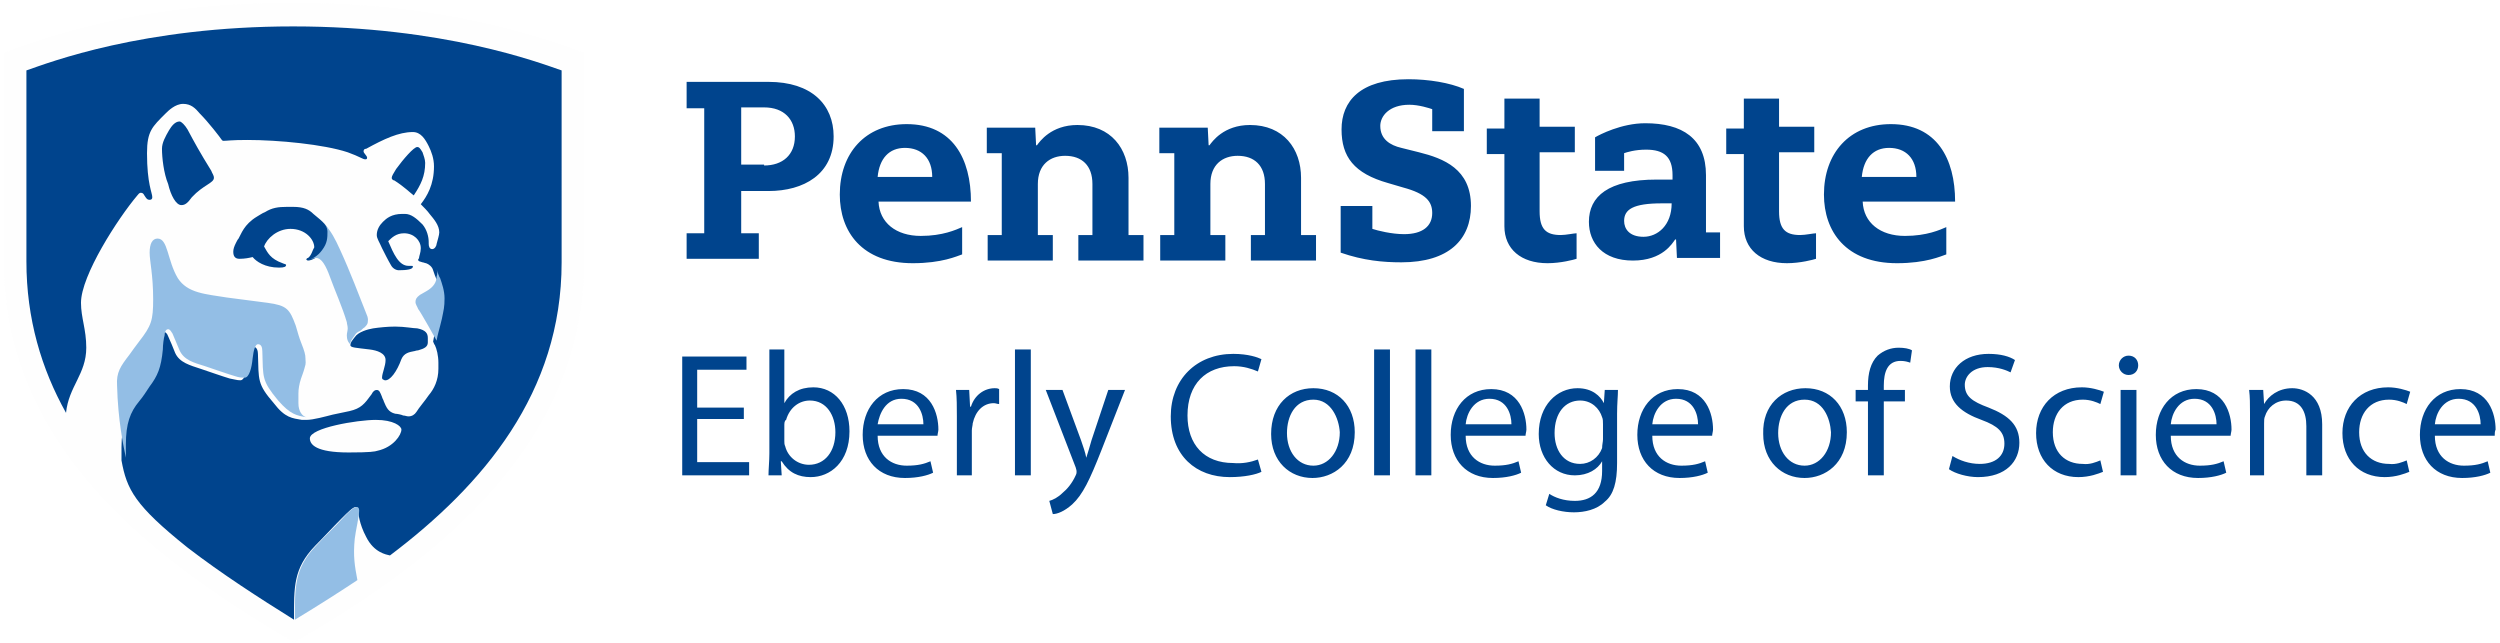 <?xml version="1.0" encoding="utf-8"?>
<!-- Generator: Adobe Illustrator 22.0.1, SVG Export Plug-In . SVG Version: 6.00 Build 0)  -->
<svg version="1.1" id="Layer_1" xmlns="http://www.w3.org/2000/svg" xmlns:xlink="http://www.w3.org/1999/xlink" x="0px" y="0px"
	 viewBox="0 0 284 73" style="enable-background:new 0 0 284 73;" xml:space="preserve">
<style type="text/css">
	.st0{filter:url(#Adobe_OpacityMaskFilter);}
	.st1{fill:#FFFFFF;}
	.st2{mask:url(#mask-2_1_);fill:#FEFEFE;}
	.st3{fill:#00448D;}
	.st4{fill:#93BEE5;}
</style>
<title>Group 27</title>
<desc>Created with Sketch.</desc>
<g id="Symbols">
	<g id="DT---MVP-Nav" transform="translate(-63, -9)">
		<g id="Group-29">
			<g id="Group-27" transform="translate(63, 9)">
				<g id="Group-3">
					<g id="Clip-2">
					</g>
					<defs>
						<filter id="Adobe_OpacityMaskFilter" filterUnits="userSpaceOnUse" x="0.5" y="0.3" width="65.9" height="72.7">
							<feColorMatrix  type="matrix" values="1 0 0 0 0  0 1 0 0 0  0 0 1 0 0  0 0 0 1 0"/>
						</filter>
					</defs>
					<mask maskUnits="userSpaceOnUse" x="0.5" y="0.3" width="65.9" height="72.7" id="mask-2_1_">
						<g class="st0">
							<polygon id="path-1_1_" class="st1" points="0.5,0.3 66.4,0.3 66.4,73 0.5,73 							"/>
						</g>
					</mask>
					<path id="Fill-1" class="st2" d="M33.4,73c-14.6-8.7-33-21.3-33-43.5V6c6.7-2.5,17.1-5.7,33-5.7c16,0,27,3.5,33,5.7v23.5
						C66.4,51.9,47.3,64.9,33.4,73"/>
				</g>
				<path id="Fill-4" class="st3" d="M21.3,62.2c3.9,3,8.1,5.7,12.1,8.2c0-3.7-0.1-5.8,2.4-8.4c1-1,2-2.1,3-3.1
					c0.7-0.7,1.3-1.3,1.6-1.3c0.2,0,0.3,0.1,0.3,0.4c0,0.3,0.1,1.5,0.9,3c0.9,1.8,2.3,2,2.7,2.1c10.6-8,19.5-18.5,19.5-33.3V8
					c-2.6-0.9-13.4-5-30.5-5S5.6,7.1,3,8v21.7c0,6.5,1.7,12.2,4.5,17.2c0.3-3,2.3-4.4,2.3-7.4c0-2.1-0.6-3.4-0.6-5.1
					c0-3.1,4.2-9.6,6.4-12.2c0.1-0.1,0.2-0.3,0.4-0.3c0.2,0,0.3,0.1,0.4,0.3c0.2,0.3,0.3,0.5,0.6,0.5c0.2,0,0.3-0.1,0.3-0.3
					c0-0.5-0.6-1.5-0.6-5c0-2.5,0.6-3,2.1-4.5c0.3-0.3,1.1-1.1,2-1.1c0.9,0,1.4,0.5,1.9,1.1c1,1,2.3,2.7,2.5,3
					c0.1,0.1,0.1,0.1,0.2,0.1c0.4,0,0.8-0.1,2.7-0.1c3.5,0,8.7,0.5,11.4,1.4c1.4,0.5,1.7,0.8,2,0.8c0.2,0,0.2-0.1,0.2-0.2
					c0-0.2-0.4-0.5-0.4-0.7c0-0.2,0.1-0.3,0.3-0.3c2-1.1,3.7-1.9,5.3-1.9c0.9,0,1.4,0.8,1.8,1.6c0.3,0.6,0.6,1.4,0.6,2.3
					c0,2.1-0.8,3.4-1.5,4.3c0.3,0.3,0.8,0.8,1,1.1c0.5,0.6,1.1,1.3,1.1,2.1c0,0.3-0.2,0.9-0.3,1.3c0,0.2-0.2,0.6-0.5,0.6
					c-0.3,0-0.4-0.3-0.4-0.6c0-0.1,0-0.2,0-0.2c0-0.6-0.2-1.4-0.7-2c-0.7-0.7-1.3-1.2-2-1.2h-0.3c-1.2,0-1.8,0.5-2.2,0.9
					c-0.4,0.4-0.7,0.9-0.7,1.5c0,0.4,0.3,0.8,0.6,1.5c0.2,0.4,0.7,1.4,1,1.9c0.2,0.4,0.6,0.6,0.9,0.6c0.9,0,1.6-0.1,1.6-0.4
					c0-0.1,0-0.1-0.2-0.1c0,0-0.2,0-0.3,0c-1.1,0-1.7-1.4-2.3-2.8c0.4-0.4,0.9-0.9,1.8-0.9c1.1,0,1.9,0.8,1.9,1.7
					c0,0.5-0.2,0.9-0.2,1.1c0,0.1-0.1,0.1-0.1,0.2c0,0.2,0.2,0.2,0.5,0.3c0.1,0,0.3,0.1,0.4,0.1c0.3,0.1,0.7,0.4,0.8,0.8
					c0.1,0.3,0.3,0.9,0.4,1c0.2,0.6,0.5,1.4,0.5,2.3c0,1-0.1,1.3-0.3,2.3c-0.3,1.3-0.5,1.8-0.6,2.5c0.1,0.2,0.1,0.3,0.2,0.4
					c0.2,0.4,0.4,1.2,0.4,2v0.7c0,1.3-0.5,2.3-1.1,3c-0.4,0.6-1.1,1.4-1.4,1.9c-0.2,0.3-0.5,0.5-0.9,0.5c-0.2,0-0.4-0.1-0.6-0.1
					c-0.2-0.1-0.7-0.2-0.9-0.2c-0.8-0.2-1-0.7-1.3-1.4c0-0.1-0.2-0.4-0.2-0.5c-0.2-0.5-0.3-0.8-0.6-0.8c-0.2,0-0.4,0.1-0.6,0.5
					c-0.8,1.1-1.2,1.6-2.5,1.9c-0.5,0.1-1.4,0.3-1.9,0.4c-0.8,0.2-2.2,0.6-3,0.6c-0.2,0-0.4,0-0.5,0c-1.1-0.2-1.9-0.2-3.2-1.9
					c-1.9-2.2-1.7-2.6-1.8-5.6c0-0.3-0.1-0.8-0.5-0.8c-0.3,0-0.5,0.6-0.6,1.6c-0.1,1.1-0.4,2.2-0.9,2.2c-0.4,0-0.6-0.1-1.2-0.2
					c-0.7-0.2-2.4-0.8-3.3-1.1c-1.2-0.4-2.4-0.7-2.9-1.8c-0.2-0.5-0.6-1.5-0.8-1.9c-0.1-0.3-0.3-0.5-0.5-0.5c-0.3,0-0.4,0.4-0.4,0.7
					c0,0.3-0.1,1.1-0.2,1.6c-0.2,2.1-0.6,3-1.5,4.2c-0.4,0.5-0.8,1.1-1.2,1.7c-0.9,1.2-1.5,2.5-1.5,4.9c0,0.2,0,1.1,0,1.5
					C14.4,55.6,15.3,57.4,21.3,62.2 M42.9,51.2c-0.3,0.1-0.8,0.2-3.3,0.2c-3.7,0-4.4-0.9-4.4-1.6c0-1.2,5.4-2.1,7.5-2.1
					c2,0,2.9,0.7,2.9,1.1C45.6,49.4,44.7,50.8,42.9,51.2 M35.7,28.1c0-0.9-1-2.1-2.7-2.1c-1.5,0-2.7,1.1-3,2
					c0.4,0.7,0.7,1.4,2.1,1.9c0.2,0.1,0.4,0.1,0.4,0.2c0,0.2-0.2,0.3-0.8,0.3c-1.6,0-2.6-0.7-3-1.2c-0.4,0.1-0.9,0.2-1.5,0.2
					c-0.5,0-0.7-0.3-0.7-0.8c0-0.3,0.1-0.6,0.3-1c0.1-0.2,0.2-0.4,0.3-0.5c0.3-0.5,0.6-1.6,2.1-2.5c0.2-0.1,0.6-0.4,0.9-0.5
					c0.8-0.5,1.5-0.6,2.5-0.6h0.7c1.2,0,1.8,0.3,2.3,0.8c1.1,0.9,1.7,1.4,1.7,2.1c0,0.7,0,1.3-0.6,2.1c-0.5,0.7-1.3,1.1-1.7,1.1
					c-0.1,0-0.2-0.1-0.2-0.1c0-0.1,0.1-0.2,0.2-0.2C35.4,29,35.5,28.4,35.7,28.1 M20.6,23.3c0.4,0,0.7-0.2,1.2-0.9
					c1.3-1.4,2.5-1.6,2.5-2.2c0-0.3-0.2-0.5-0.3-0.8c-1.3-2.1-1.9-3.2-2.7-4.7c-0.3-0.5-0.7-0.9-0.9-0.9c-0.5,0-0.9,0.5-1.2,1
					c-0.4,0.7-0.8,1.4-0.8,2.1c0,1,0.2,2.8,0.7,4C19.4,22.2,20,23.3,20.6,23.3 M44.8,20.5c-0.1,0-0.3-0.1-0.3-0.3
					c0-0.2,0.2-0.5,0.5-1c0.8-1.1,2-2.5,2.4-2.5c0.2,0,0.3,0.1,0.6,0.6c0.1,0.3,0.3,0.8,0.3,1.2c0,1.5-0.5,2.5-1.3,3.7
					C46.6,21.9,45.9,21.2,44.8,20.5 M43.4,42.9c0-0.5,0.4-1.3,0.4-2c0-0.8-1-1.1-1.8-1.2c-1.6-0.2-2.2-0.2-2.2-0.5
					c0-0.3,0.2-0.5,0.5-0.9c0.4-0.6,1.5-0.9,2.1-1c0.7-0.1,1.6-0.2,2.5-0.2c1.1,0,2,0.2,2.5,0.2c1,0.2,1.2,0.6,1.2,1.1v0.5
					c0,0.5-0.4,0.7-1.1,0.9c-0.2,0-0.4,0.1-0.5,0.1c-0.5,0.1-1.1,0.2-1.4,0.9c-0.5,1.4-1.3,2.5-1.9,2.4
					C43.5,43.1,43.4,43.1,43.4,42.9"/>
				<path id="Fill-6" class="st4" d="M40.3,61.2c0.1-0.9,0.5-2.5,0.5-3.2c0-0.3-0.1-0.4-0.3-0.4c-0.3,0-0.9,0.5-1.6,1.3
					c-0.9,1-2,2-3,3.1c-2.5,2.6-2.4,4.8-2.4,8.4c2.8-1.7,5.3-3.3,7.1-4.5C40.3,64.3,40.1,63.2,40.3,61.2 M14.3,52c0-0.4,0-1.3,0-1.5
					c0-2.4,0.5-3.7,1.5-4.9c0.5-0.6,0.8-1.1,1.2-1.7c0.9-1.2,1.3-2.1,1.5-4.2c0-0.5,0.1-1.3,0.2-1.6c0-0.3,0.1-0.7,0.4-0.7
					c0.2,0,0.3,0.2,0.5,0.5c0.2,0.5,0.6,1.4,0.8,1.9c0.5,1.1,1.6,1.4,2.9,1.8c0.9,0.3,2.6,0.9,3.3,1.1c0.6,0.2,0.8,0.2,1.2,0.2
					c0.5,0,0.8-1.1,0.9-2.2c0.1-0.9,0.3-1.6,0.6-1.6c0.4,0,0.5,0.4,0.5,0.8c0.1,3-0.1,3.3,1.8,5.6c1.4,1.6,2.1,1.7,3.2,1.9
					c-0.4-0.1-0.9-0.6-0.9-1.6v-1.1c0-0.5,0.1-1.1,0.3-1.7c0.1-0.3,0.3-0.8,0.4-1.2c0.2-0.6,0.1-0.7,0.1-1.1c0-0.4-0.1-0.8-0.5-1.8
					c-0.2-0.5-0.4-1.2-0.6-1.9c-0.7-1.9-1-2.3-3.2-2.6c-0.7-0.1-3.9-0.5-4.6-0.6c-2.5-0.4-4.5-0.5-5.6-2.2c-1.2-2-1.1-4.5-2.3-4.5
					c-0.6,0-0.9,0.6-0.9,1.6c0,1,0.4,2.5,0.4,5.3c0,2.4-0.2,3-1.6,4.8c-0.4,0.5-0.8,1.1-1.1,1.5c-1,1.3-1.5,2-1.4,3.5
					C13.4,47.7,14,50.6,14.3,52 M41.6,35.6c0.1,0.2,0.2,0.5,0.2,0.7c0,0.5-0.1,0.6-0.4,0.9c-0.2,0.1-0.3,0.3-0.5,0.4
					c-0.3,0.1-0.5,0.3-0.6,0.5c-0.3,0.4-0.5,0.7-0.5,0.9c0,0.1,0,0.1,0.1,0.2c-0.4-0.3-0.5-0.7-0.5-1.1c0-0.3,0.1-0.5,0.1-0.8
					c0-0.3-0.1-0.5-0.1-0.7c-0.5-1.7-1.4-3.7-1.9-5.1c-0.5-1.4-1-2.2-1.6-2.2c-0.3,0-0.6,0.2-1,0.2c0.5,0,1.2-0.4,1.7-1.1
					c0.6-0.8,0.6-1.4,0.6-2.1c0-0.3-0.1-0.6-0.4-0.9c0.8,0.8,1.3,1.8,1.8,2.9C39.8,30.9,40.8,33.6,41.6,35.6 M49.6,30.6
					c0.1,0.3,0.3,0.9,0.4,1c0.2,0.6,0.5,1.4,0.5,2.3c0,1-0.1,1.3-0.3,2.3c-0.3,1.3-0.5,1.8-0.6,2.5c-0.1-0.2-1.9-3.4-2.1-3.6
					c-0.1-0.3-0.3-0.5-0.3-0.8c0-0.3,0.1-0.5,0.5-0.8c0.2-0.1,0.5-0.3,0.7-0.4c0.9-0.5,1.2-1.1,1.2-1.7
					C49.7,31.1,49.7,30.9,49.6,30.6"/>
				<path id="Fill-8" class="st3" d="M162.7,12.4c-0.3-0.1-1.5-0.5-2.6-0.5c-2.3,0-3.3,1.3-3.3,2.4c0,1.5,1.1,2.2,2.4,2.5l2,0.5
					c2.8,0.7,5.9,1.9,5.9,6.1c0,3.8-2.5,6.4-7.9,6.4c-2.1,0-4.3-0.2-6.9-1.1v-5.3h3.6V26c0.6,0.2,2.2,0.6,3.6,0.6
					c2.1,0,3.2-0.9,3.2-2.4c0-1.3-0.7-2.2-3.3-2.9l-1.7-0.5c-3.9-1.1-5.3-3-5.3-6.1c0-3.2,2.1-5.7,7.6-5.7c2.3,0,4.7,0.4,6.3,1.1
					v4.8h-3.6V12.4z M188.8,23.1c-3.3,0-4.3,0.7-4.3,2c0,0.9,0.6,1.8,2.2,1.8c1.6,0,3.2-1.3,3.2-3.8H188.8z M190,19.9
					c0-2.1-1-2.9-3-2.9c-1.3,0-2.2,0.3-2.5,0.4v2h-3.3v-3.8c0.5-0.3,3-1.6,5.7-1.6c4.2,0,6.9,1.7,6.9,5.9v6.5h1.6v2.9h-4.9l-0.1-2.1
					h-0.1c-0.3,0.4-1.4,2.4-4.8,2.4c-3.4,0-5-2-5-4.4c0-2.9,2.2-4.8,7.7-4.8h1.8V19.9z M170.9,11.2h4v3.2h4v2.9h-4v6.7
					c0,2,0.7,2.7,2.4,2.7c0.6,0,1.5-0.2,1.8-0.2v2.9c-0.3,0.1-1.8,0.5-3.3,0.5c-3,0-4.9-1.6-4.9-4.2v-8.2h-2v-2.9h2V11.2z
					 M198.1,11.2h4v3.2h4v2.9h-4v6.7c0,2,0.7,2.7,2.4,2.7c0.6,0,1.5-0.2,1.8-0.2v2.9c-0.3,0.1-1.8,0.5-3.3,0.5c-3,0-4.9-1.6-4.9-4.2
					v-8.2h-2v-2.9h2V11.2z M133.7,17.4h-2v-2.9h5.5l0.1,2h0.1c0.3-0.4,1.6-2.3,4.6-2.3c3.8,0,5.8,2.7,5.8,6v6.5h1.7v2.9h-7.4v-2.9
					h1.6v-5.8c0-2.1-1.2-3.2-3.1-3.2c-1.7,0-3.1,1-3.1,3.2v5.8h1.7v2.9h-7.4v-2.9h1.6V17.4z M114.1,17.4h-2v-2.9h5.5l0.1,2h0.1
					c0.3-0.4,1.6-2.3,4.6-2.3c3.8,0,5.8,2.7,5.8,6v6.5h1.7v2.9h-7.4v-2.9h1.6v-5.8c0-2.1-1.2-3.2-3.1-3.2c-1.7,0-3.1,1-3.1,3.2v5.8
					h1.7v2.9h-7.4v-2.9h1.6V17.4z M217.7,20.1c0-2.1-1.2-3.3-3.1-3.3c-1.8,0-2.9,1.2-3.1,3.3H217.7z M211.6,22.9
					c0.1,2.4,2,3.9,4.8,3.9c2.5,0,4-0.7,4.7-1v3.1c-0.6,0.2-2.3,1-5.6,1c-5.8,0-8.3-3.6-8.3-7.8c0-4.7,2.9-8,7.6-8
					c5.2,0,7.3,3.9,7.3,8.8H211.6z M105.9,20.1c0-2.1-1.2-3.3-3.1-3.3c-1.8,0-2.9,1.2-3.1,3.3H105.9z M99.8,22.9
					c0.1,2.4,2,3.9,4.8,3.9c2.5,0,4-0.7,4.7-1v3.1c-0.6,0.2-2.3,1-5.6,1c-5.8,0-8.3-3.6-8.3-7.8c0-4.7,2.9-8,7.6-8
					c5.2,0,7.3,3.9,7.3,8.8H99.8z M86.8,18.8c2.1,0,3.5-1.2,3.5-3.3c0-1.9-1.2-3.3-3.5-3.3h-2.6v6.5H86.8z M80,12.3h-2V9.3h9.3
					c4.9,0,7.4,2.6,7.4,6.2c0,4.3-3.4,6.2-7.4,6.2h-3.1v4.8h2v2.9H78v-2.9h2V12.3z"/>
				<path id="Eberly-College-of-Science-Copy" class="st3" d="M84.5,46.2v1.4h-5.3v4.9h5.9V54h-7.6V40.5h7.3v1.5h-5.6v4.3H84.5z
					 M88.8,54h-1.5c0-0.7,0.1-1.6,0.1-2.5V39.7h1.7v6.1h0c0.6-1.1,1.7-1.8,3.3-1.8c2.4,0,4.1,2,4.1,5c0,3.5-2.2,5.2-4.4,5.2
					c-1.4,0-2.5-0.5-3.3-1.8h-0.1L88.8,54z M89.1,48.4v1.7c0,0.2,0,0.4,0.1,0.6c0.3,1.2,1.4,2.1,2.7,2.1c1.8,0,3-1.5,3-3.7
					c0-1.9-1-3.6-2.9-3.6c-1.2,0-2.3,0.8-2.7,2.2C89.1,47.8,89.1,48.1,89.1,48.4z M106.5,49.5h-6.8c0,2.4,1.6,3.4,3.3,3.4
					c1.3,0,2-0.2,2.7-0.5l0.3,1.3c-0.6,0.3-1.7,0.6-3.2,0.6c-3,0-4.8-2-4.8-4.9c0-2.9,1.7-5.2,4.6-5.2c3.2,0,4,2.8,4,4.6
					C106.6,49,106.5,49.3,106.5,49.5z M99.7,48.2h5.2c0-1.1-0.5-2.9-2.5-2.9C100.6,45.3,99.9,47,99.7,48.2z M108.7,54v-6.7
					c0-1.1,0-2.1-0.1-3h1.5l0.1,1.9h0.1c0.4-1.3,1.5-2.1,2.7-2.1c0.2,0,0.3,0,0.5,0.1v1.7c-0.2,0-0.4-0.1-0.6-0.1
					c-1.2,0-2.1,0.9-2.4,2.3c0,0.2-0.1,0.5-0.1,0.8V54H108.7z M115.3,54V39.7h1.8V54H115.3z M118.8,44.3h1.9l2.1,5.7
					c0.2,0.6,0.5,1.4,0.6,2h0c0.2-0.6,0.4-1.3,0.6-2l1.9-5.7h1.9l-2.7,6.9c-1.3,3.3-2.1,5-3.3,6.1c-0.9,0.8-1.7,1.1-2.2,1.1
					l-0.4-1.5c0.4-0.1,1-0.4,1.5-0.9c0.5-0.4,1.1-1.1,1.5-2c0.1-0.2,0.1-0.3,0.1-0.4s0-0.2-0.1-0.5L118.8,44.3z M142.9,52.2l0.4,1.4
					c-0.6,0.3-1.9,0.6-3.6,0.6c-3.8,0-6.7-2.4-6.7-6.9c0-4.2,2.9-7.1,7.1-7.1c1.7,0,2.8,0.4,3.2,0.6l-0.4,1.4
					c-0.7-0.3-1.6-0.6-2.7-0.6c-3.2,0-5.3,2-5.3,5.6c0,3.3,1.9,5.4,5.2,5.4C141.1,52.7,142.1,52.5,142.9,52.2z M149.2,44.1
					c2.8,0,4.7,2,4.7,5c0,3.6-2.5,5.2-4.8,5.2c-2.6,0-4.7-1.9-4.7-5C144.4,46,146.5,44.1,149.2,44.1z M149.2,45.4
					c-2.1,0-3,1.9-3,3.8c0,2.1,1.2,3.7,3,3.7c1.7,0,3-1.6,3-3.8C152.1,47.5,151.2,45.4,149.2,45.4z M156.1,54V39.7h1.8V54H156.1z
					 M160.8,54V39.7h1.8V54H160.8z M173.3,49.5h-6.8c0,2.4,1.6,3.4,3.3,3.4c1.3,0,2-0.2,2.7-0.5l0.3,1.3c-0.6,0.3-1.7,0.6-3.2,0.6
					c-3,0-4.8-2-4.8-4.9c0-2.9,1.7-5.2,4.6-5.2c3.2,0,4,2.8,4,4.6C173.4,49,173.3,49.3,173.3,49.5z M166.5,48.2h5.2
					c0-1.1-0.5-2.9-2.5-2.9C167.4,45.3,166.6,47,166.5,48.2z M182.3,44.3h1.5c0,0.7-0.1,1.5-0.1,2.7v5.6c0,2.2-0.4,3.6-1.4,4.4
					c-0.9,0.9-2.3,1.2-3.5,1.2c-1.2,0-2.5-0.3-3.2-0.8l0.4-1.3c0.6,0.4,1.6,0.8,2.9,0.8c1.8,0,3.1-0.9,3.1-3.4v-1.1h0
					c-0.5,0.9-1.6,1.6-3.1,1.6c-2.4,0-4.1-2-4.1-4.7c0-3.3,2.1-5.2,4.4-5.2c1.7,0,2.6,0.9,3,1.7h0L182.3,44.3z M182.1,49.9v-1.7
					c0-0.3,0-0.6-0.1-0.8c-0.3-1-1.2-1.9-2.5-1.9c-1.7,0-2.9,1.4-2.9,3.7c0,1.9,1,3.5,2.9,3.5c1.1,0,2.1-0.7,2.5-1.8
					C182,50.5,182.1,50.2,182.1,49.9z M194.5,49.5h-6.8c0,2.4,1.6,3.4,3.3,3.4c1.3,0,2-0.2,2.7-0.5l0.3,1.3
					c-0.6,0.3-1.7,0.6-3.2,0.6c-3,0-4.8-2-4.8-4.9c0-2.9,1.7-5.2,4.6-5.2c3.2,0,4,2.8,4,4.6C194.6,49,194.5,49.3,194.5,49.5z
					 M187.7,48.2h5.2c0-1.1-0.5-2.9-2.5-2.9C188.6,45.3,187.8,47,187.7,48.2z M205.1,44.1c2.8,0,4.7,2,4.7,5c0,3.6-2.5,5.2-4.8,5.2
					c-2.6,0-4.7-1.9-4.7-5C200.2,46,202.4,44.1,205.1,44.1z M205,45.4c-2.1,0-3,1.9-3,3.8c0,2.1,1.2,3.7,3,3.7c1.7,0,3-1.6,3-3.8
					C207.9,47.5,207.1,45.4,205,45.4z M213.9,54h-1.7v-8.4h-1.4v-1.3h1.4v-0.5c0-1.4,0.3-2.6,1.1-3.4c0.7-0.6,1.5-0.9,2.4-0.9
					c0.6,0,1.2,0.1,1.5,0.3l-0.2,1.4c-0.3-0.1-0.6-0.2-1.1-0.2c-1.5,0-1.9,1.3-1.9,2.8v0.5h2.4v1.3h-2.4V54z M221.4,53.3l0.4-1.5
					c0.8,0.5,1.9,0.9,3.1,0.9c1.8,0,2.8-0.9,2.8-2.3c0-1.3-0.7-2-2.6-2.7c-2.2-0.8-3.6-1.9-3.6-3.8c0-2.1,1.7-3.7,4.4-3.7
					c1.4,0,2.4,0.3,3,0.7l-0.5,1.4c-0.4-0.2-1.3-0.6-2.6-0.6c-1.8,0-2.6,1.1-2.6,2c0,1.3,0.8,1.9,2.7,2.6c2.3,0.9,3.5,2,3.5,4
					c0,2.1-1.5,3.9-4.7,3.9C223.5,54.2,222.1,53.8,221.4,53.3z M238.6,52.3l0.3,1.3c-0.5,0.2-1.5,0.6-2.8,0.6c-2.9,0-4.8-2-4.8-5
					c0-3,2-5.2,5.2-5.2c1,0,2,0.3,2.5,0.5l-0.4,1.4c-0.4-0.2-1.1-0.5-2-0.5c-2.2,0-3.4,1.6-3.4,3.7c0,2.3,1.4,3.6,3.4,3.6
					C237.4,52.8,238.1,52.5,238.6,52.3z M242.7,54h-1.8v-9.7h1.8V54z M241.8,40.4c0.7,0,1.1,0.5,1.1,1.1c0,0.6-0.4,1.1-1.1,1.1
					c-0.6,0-1.1-0.5-1.1-1.1C240.7,40.9,241.2,40.4,241.8,40.4z M253.4,49.5h-6.8c0,2.4,1.6,3.4,3.3,3.4c1.3,0,2-0.2,2.7-0.5
					l0.3,1.3c-0.6,0.3-1.7,0.6-3.2,0.6c-3,0-4.8-2-4.8-4.9c0-2.9,1.7-5.2,4.6-5.2c3.2,0,4,2.8,4,4.6C253.5,49,253.4,49.3,253.4,49.5
					z M246.6,48.2h5.2c0-1.1-0.5-2.9-2.5-2.9C247.5,45.3,246.7,47,246.6,48.2z M255.6,54v-7.1c0-1,0-1.8-0.1-2.6h1.6l0.1,1.6h0
					c0.5-0.9,1.6-1.8,3.2-1.8c1.3,0,3.4,0.8,3.4,4.1V54h-1.8v-5.6c0-1.6-0.6-2.9-2.3-2.9c-1.2,0-2.1,0.8-2.4,1.8
					c-0.1,0.2-0.1,0.5-0.1,0.8V54H255.6z M273.4,52.3l0.3,1.3c-0.5,0.2-1.5,0.6-2.8,0.6c-2.9,0-4.8-2-4.8-5c0-3,2-5.2,5.2-5.2
					c1,0,2,0.3,2.5,0.5l-0.4,1.4c-0.4-0.2-1.1-0.5-2-0.5c-2.2,0-3.4,1.6-3.4,3.7c0,2.3,1.4,3.6,3.4,3.6
					C272.2,52.8,272.9,52.5,273.4,52.3z M283.4,49.5h-6.8c0,2.4,1.6,3.4,3.3,3.4c1.3,0,2-0.2,2.7-0.5l0.3,1.3
					c-0.6,0.3-1.7,0.6-3.2,0.6c-3,0-4.8-2-4.8-4.9c0-2.9,1.7-5.2,4.6-5.2c3.2,0,4,2.8,4,4.6C283.4,49,283.4,49.3,283.4,49.5z
					 M276.6,48.2h5.2c0-1.1-0.5-2.9-2.5-2.9C277.5,45.3,276.7,47,276.6,48.2z"/>
			</g>
		</g>
	</g>
</g>
</svg>
